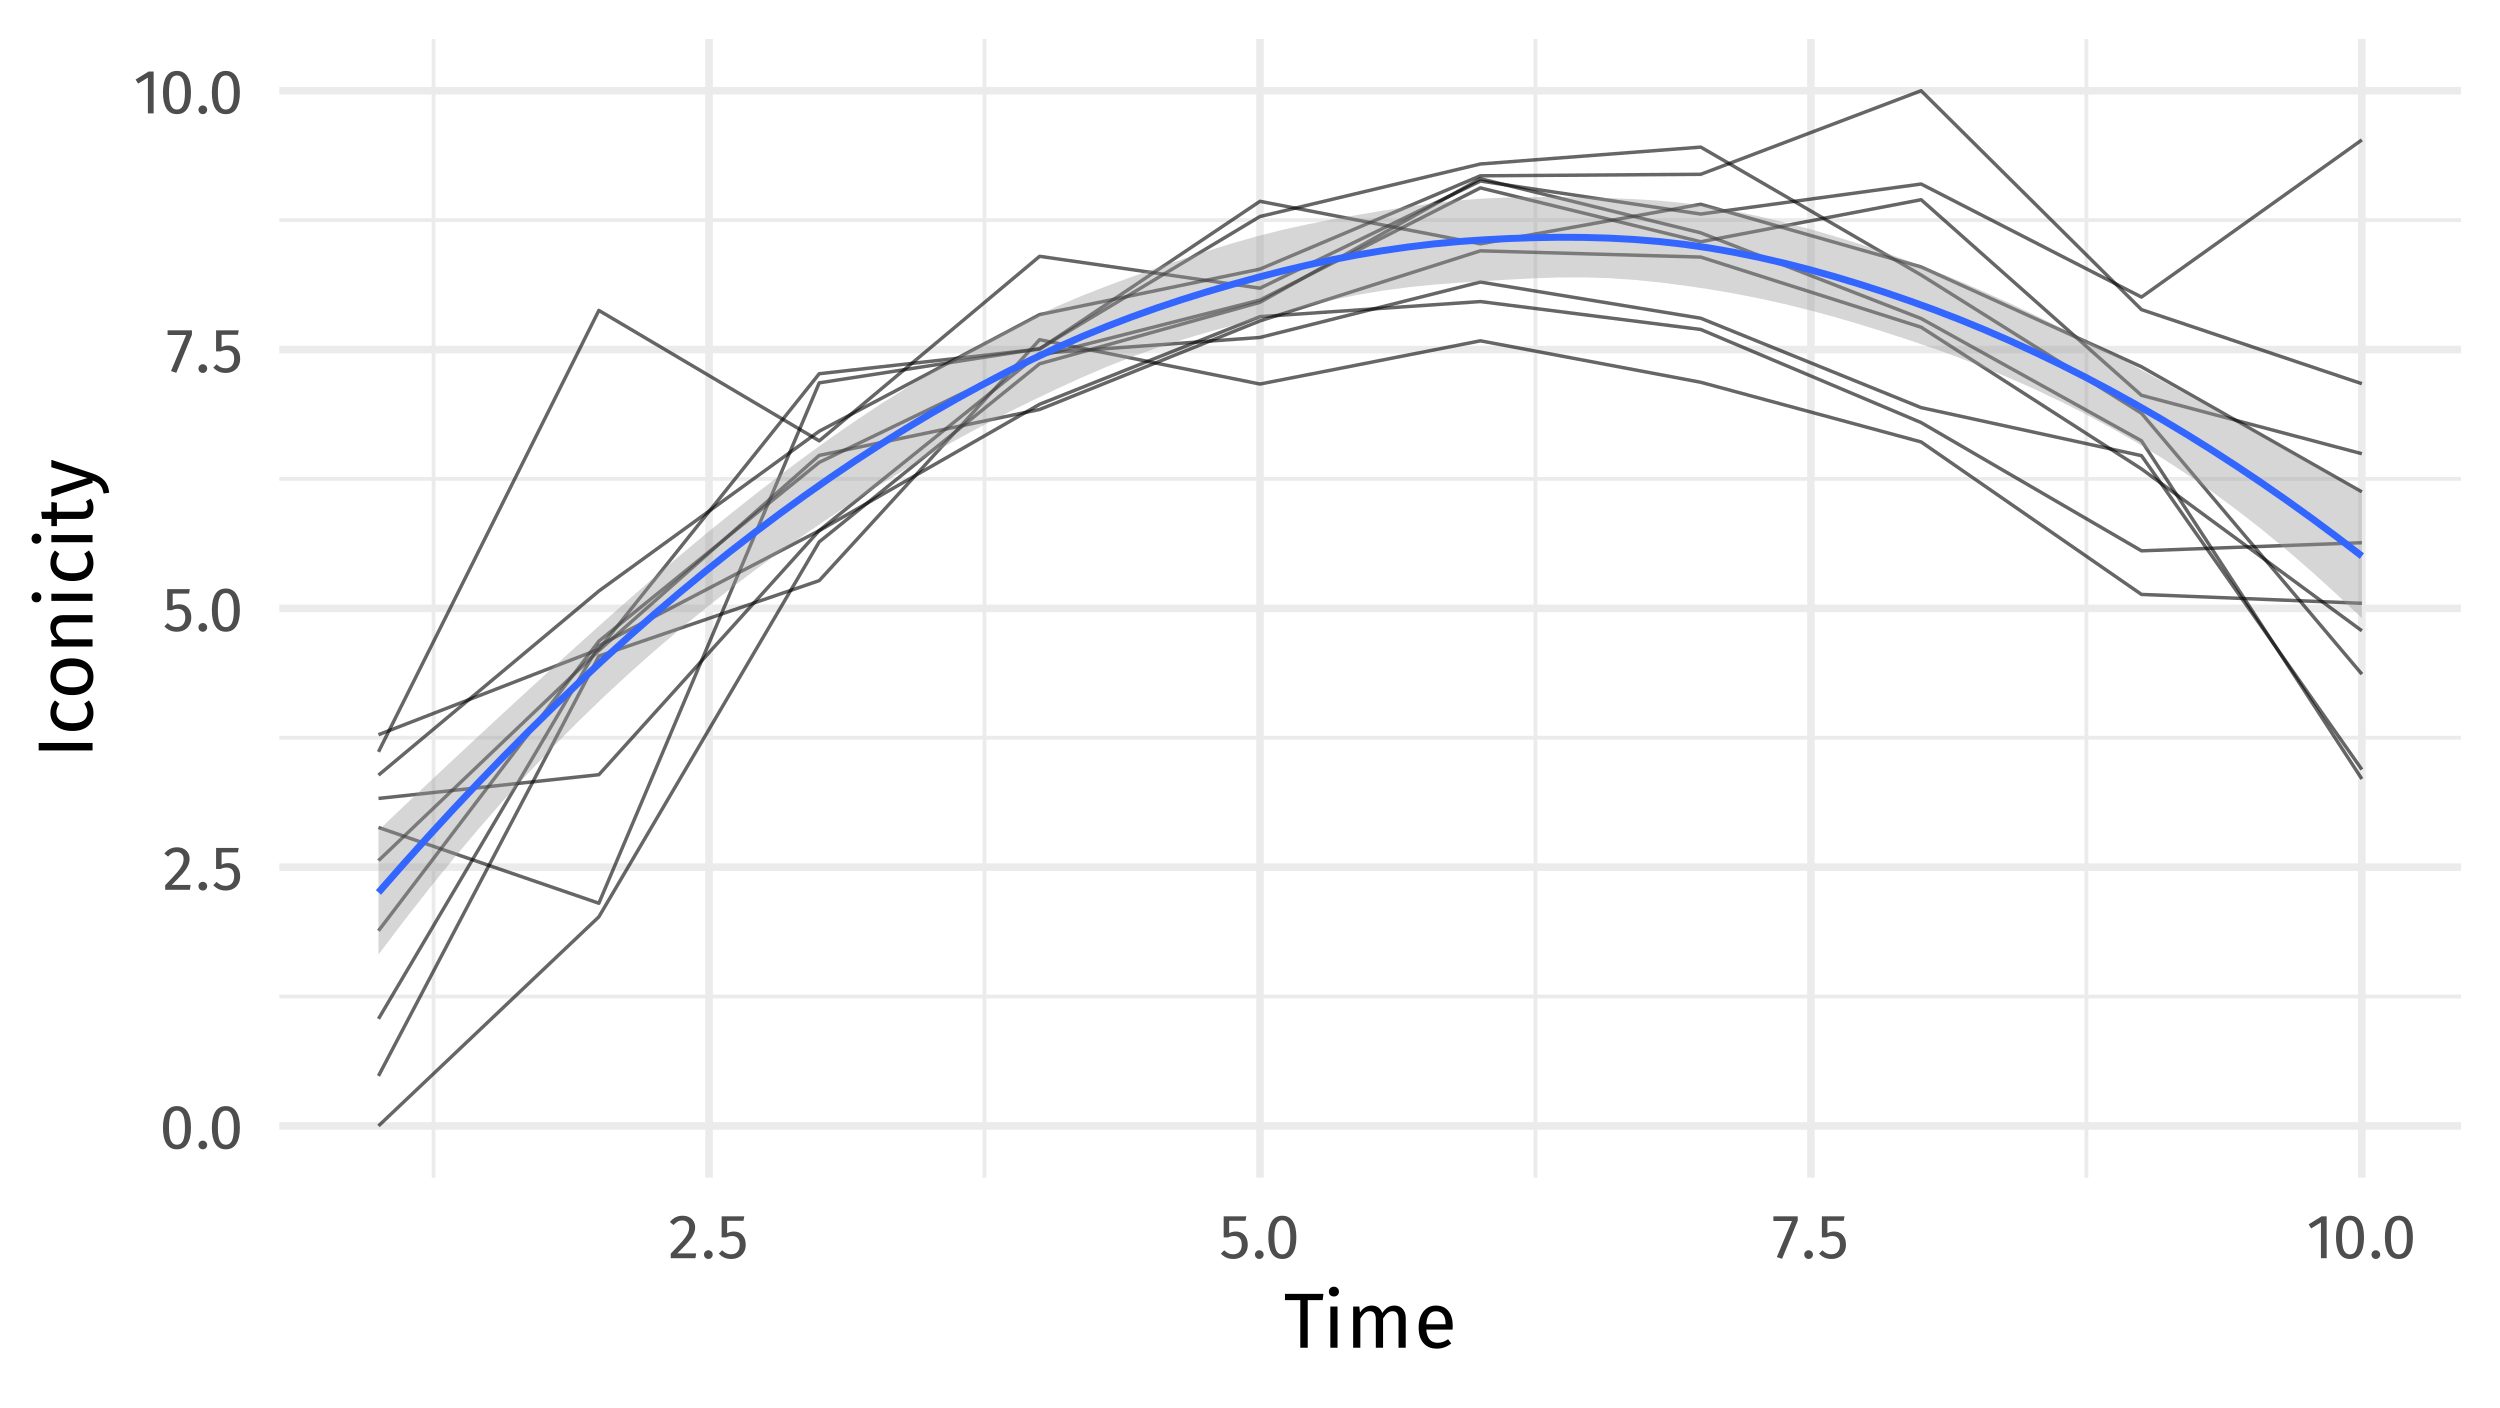 <?xml version="1.0" encoding="UTF-8"?>
<svg xmlns="http://www.w3.org/2000/svg" xmlns:xlink="http://www.w3.org/1999/xlink" width="767pt" height="432pt" viewBox="0 0 767 432" version="1.1">
<defs>
<g>
<symbol overflow="visible" id="glyph0-0">
<path style="stroke:none;" d="M 10.422 -20.156 L 10.422 6.719 L 2.359 6.719 L 2.359 -20.156 Z M 9.391 -19.172 L 3.422 -19.172 L 3.422 5.719 L 9.391 5.719 Z M 6.219 -8.656 C 6.988 -8.656 7.535 -8.453 7.859 -8.047 C 8.191 -7.641 8.359 -7.109 8.359 -6.453 C 8.359 -5.773 8.211 -5.25 7.922 -4.875 C 7.629 -4.508 7.164 -4.281 6.531 -4.188 L 6.531 -3.328 C 6.531 -3.18 6.477 -3.066 6.375 -2.984 C 6.281 -2.898 6.172 -2.859 6.047 -2.859 C 5.922 -2.859 5.805 -2.898 5.703 -2.984 C 5.609 -3.066 5.562 -3.18 5.562 -3.328 L 5.562 -4.938 C 6.25 -4.977 6.711 -5.102 6.953 -5.312 C 7.191 -5.52 7.312 -5.883 7.312 -6.406 C 7.312 -6.832 7.227 -7.16 7.062 -7.391 C 6.895 -7.617 6.586 -7.734 6.141 -7.734 C 5.773 -7.734 5.441 -7.664 5.141 -7.531 C 5.047 -7.488 4.961 -7.469 4.891 -7.469 C 4.754 -7.469 4.645 -7.508 4.562 -7.594 C 4.477 -7.676 4.438 -7.781 4.438 -7.906 C 4.438 -8.156 4.625 -8.344 5 -8.469 C 5.375 -8.594 5.781 -8.656 6.219 -8.656 Z M 6.047 -2.297 C 6.242 -2.297 6.406 -2.234 6.531 -2.109 C 6.656 -1.984 6.719 -1.82 6.719 -1.625 C 6.719 -1.426 6.656 -1.258 6.531 -1.125 C 6.406 -0.988 6.242 -0.922 6.047 -0.922 C 5.859 -0.922 5.695 -0.988 5.562 -1.125 C 5.438 -1.258 5.375 -1.426 5.375 -1.625 C 5.375 -1.82 5.438 -1.984 5.562 -2.109 C 5.695 -2.234 5.859 -2.297 6.047 -2.297 Z M 6.047 -2.297 "/>
</symbol>
<symbol overflow="visible" id="glyph0-1">
<path style="stroke:none;" d="M 5.359 -13.031 C 6.773 -13.031 7.844 -12.461 8.562 -11.328 C 9.289 -10.203 9.656 -8.562 9.656 -6.406 C 9.656 -4.258 9.289 -2.613 8.562 -1.469 C 7.844 -0.332 6.773 0.234 5.359 0.234 C 3.93 0.234 2.859 -0.332 2.141 -1.469 C 1.422 -2.613 1.062 -4.258 1.062 -6.406 C 1.062 -8.562 1.422 -10.203 2.141 -11.328 C 2.859 -12.461 3.93 -13.031 5.359 -13.031 Z M 5.359 -11.641 C 4.523 -11.641 3.906 -11.227 3.5 -10.406 C 3.102 -9.582 2.906 -8.25 2.906 -6.406 C 2.906 -4.57 3.102 -3.238 3.5 -2.406 C 3.906 -1.582 4.523 -1.172 5.359 -1.172 C 6.18 -1.172 6.797 -1.582 7.203 -2.406 C 7.609 -3.238 7.812 -4.57 7.812 -6.406 C 7.812 -8.238 7.609 -9.566 7.203 -10.391 C 6.797 -11.223 6.18 -11.641 5.359 -11.641 Z M 5.359 -11.641 "/>
</symbol>
<symbol overflow="visible" id="glyph0-2">
<path style="stroke:none;" d="M 2.281 -2.438 C 2.664 -2.438 2.984 -2.305 3.234 -2.047 C 3.492 -1.797 3.625 -1.484 3.625 -1.109 C 3.625 -0.742 3.492 -0.426 3.234 -0.156 C 2.984 0.102 2.664 0.234 2.281 0.234 C 1.914 0.234 1.602 0.102 1.344 -0.156 C 1.082 -0.426 0.953 -0.742 0.953 -1.109 C 0.953 -1.484 1.082 -1.797 1.344 -2.047 C 1.602 -2.305 1.914 -2.438 2.281 -2.438 Z M 2.281 -2.438 "/>
</symbol>
<symbol overflow="visible" id="glyph0-3">
<path style="stroke:none;" d="M 4.375 -13.031 C 5.145 -13.031 5.82 -12.879 6.406 -12.578 C 6.988 -12.273 7.438 -11.852 7.75 -11.312 C 8.07 -10.781 8.234 -10.188 8.234 -9.531 C 8.234 -8.75 8.055 -8 7.703 -7.281 C 7.359 -6.562 6.82 -5.785 6.094 -4.953 C 5.363 -4.117 4.254 -2.961 2.766 -1.484 L 8.547 -1.484 L 8.328 0 L 0.75 0 L 0.75 -1.406 C 2.469 -3.188 3.68 -4.488 4.391 -5.312 C 5.109 -6.133 5.617 -6.852 5.922 -7.469 C 6.234 -8.082 6.391 -8.742 6.391 -9.453 C 6.391 -10.117 6.195 -10.641 5.812 -11.016 C 5.438 -11.391 4.926 -11.578 4.281 -11.578 C 3.758 -11.578 3.297 -11.469 2.891 -11.25 C 2.492 -11.031 2.07 -10.672 1.625 -10.172 L 0.484 -11.094 C 1.004 -11.75 1.582 -12.234 2.219 -12.547 C 2.863 -12.867 3.582 -13.031 4.375 -13.031 Z M 4.375 -13.031 "/>
</symbol>
<symbol overflow="visible" id="glyph0-4">
<path style="stroke:none;" d="M 8.062 -11.469 L 3.047 -11.469 L 3.047 -7.688 C 3.703 -8.02 4.391 -8.188 5.109 -8.188 C 6.211 -8.188 7.094 -7.82 7.75 -7.094 C 8.414 -6.375 8.75 -5.379 8.75 -4.109 C 8.75 -3.266 8.562 -2.508 8.188 -1.844 C 7.82 -1.188 7.301 -0.676 6.625 -0.312 C 5.957 0.051 5.18 0.234 4.297 0.234 C 3.516 0.234 2.816 0.098 2.203 -0.172 C 1.586 -0.453 1.02 -0.863 0.5 -1.406 L 1.531 -2.422 C 1.945 -2.016 2.367 -1.707 2.797 -1.5 C 3.234 -1.301 3.727 -1.203 4.281 -1.203 C 5.102 -1.203 5.742 -1.457 6.203 -1.969 C 6.672 -2.488 6.906 -3.211 6.906 -4.141 C 6.906 -5.078 6.691 -5.754 6.266 -6.172 C 5.848 -6.598 5.285 -6.812 4.578 -6.812 C 4.242 -6.812 3.93 -6.773 3.641 -6.703 C 3.359 -6.641 3.062 -6.531 2.75 -6.375 L 1.359 -6.375 L 1.359 -12.844 L 8.312 -12.844 Z M 8.062 -11.469 "/>
</symbol>
<symbol overflow="visible" id="glyph0-5">
<path style="stroke:none;" d="M 7.953 -12.844 L 7.953 -11.516 L 3.156 0.188 L 1.531 -0.344 L 6.172 -11.406 L 0.484 -11.406 L 0.484 -12.844 Z M 7.953 -12.844 "/>
</symbol>
<symbol overflow="visible" id="glyph0-6">
<path style="stroke:none;" d="M 6.203 -12.844 L 6.203 0 L 4.438 0 L 4.438 -10.969 L 1.438 -9.141 L 0.672 -10.391 L 4.641 -12.844 Z M 6.203 -12.844 "/>
</symbol>
<symbol overflow="visible" id="glyph1-0">
<path style="stroke:none;" d="M 13.031 -25.203 L 13.031 8.406 L 2.953 8.406 L 2.953 -25.203 Z M 11.734 -23.953 L 4.266 -23.953 L 4.266 7.156 L 11.734 7.156 Z M 7.781 -10.828 C 8.738 -10.828 9.422 -10.566 9.828 -10.047 C 10.234 -9.535 10.438 -8.875 10.438 -8.062 C 10.438 -7.219 10.254 -6.562 9.891 -6.094 C 9.535 -5.633 8.957 -5.348 8.156 -5.234 L 8.156 -4.156 C 8.156 -3.977 8.094 -3.836 7.969 -3.734 C 7.852 -3.629 7.719 -3.578 7.562 -3.578 C 7.395 -3.578 7.25 -3.629 7.125 -3.734 C 7.008 -3.836 6.953 -3.977 6.953 -4.156 L 6.953 -6.172 C 7.805 -6.211 8.383 -6.363 8.688 -6.625 C 8.988 -6.895 9.141 -7.359 9.141 -8.016 C 9.141 -8.547 9.035 -8.953 8.828 -9.234 C 8.617 -9.523 8.238 -9.672 7.688 -9.672 C 7.219 -9.672 6.801 -9.582 6.438 -9.406 C 6.301 -9.363 6.195 -9.344 6.125 -9.344 C 5.945 -9.344 5.805 -9.391 5.703 -9.484 C 5.598 -9.586 5.547 -9.723 5.547 -9.891 C 5.547 -10.191 5.781 -10.422 6.25 -10.578 C 6.719 -10.742 7.227 -10.828 7.781 -10.828 Z M 7.562 -2.875 C 7.801 -2.875 8 -2.797 8.156 -2.641 C 8.32 -2.484 8.406 -2.285 8.406 -2.047 C 8.406 -1.785 8.32 -1.57 8.156 -1.406 C 8 -1.238 7.801 -1.156 7.562 -1.156 C 7.32 -1.156 7.117 -1.238 6.953 -1.406 C 6.797 -1.57 6.719 -1.785 6.719 -2.047 C 6.719 -2.285 6.797 -2.484 6.953 -2.641 C 7.117 -2.797 7.32 -2.875 7.562 -2.875 Z M 7.562 -2.875 "/>
</symbol>
<symbol overflow="visible" id="glyph1-1">
<path style="stroke:none;" d="M 12.172 -16.531 L 11.922 -14.594 L 7.344 -14.594 L 7.344 0 L 5.062 0 L 5.062 -14.594 L 0.359 -14.594 L 0.359 -16.531 Z M 12.172 -16.531 "/>
</symbol>
<symbol overflow="visible" id="glyph1-2">
<path style="stroke:none;" d="M 4.484 -12.641 L 4.484 0 L 2.281 0 L 2.281 -12.641 Z M 3.359 -18.719 C 3.828 -18.719 4.203 -18.57 4.484 -18.281 C 4.773 -18 4.922 -17.641 4.922 -17.203 C 4.922 -16.773 4.773 -16.422 4.484 -16.141 C 4.203 -15.859 3.828 -15.719 3.359 -15.719 C 2.91 -15.719 2.539 -15.859 2.25 -16.141 C 1.969 -16.422 1.828 -16.773 1.828 -17.203 C 1.828 -17.641 1.969 -18 2.25 -18.281 C 2.539 -18.57 2.91 -18.719 3.359 -18.719 Z M 3.359 -18.719 "/>
</symbol>
<symbol overflow="visible" id="glyph1-3">
<path style="stroke:none;" d="M 14.969 -12.938 C 16.008 -12.938 16.844 -12.586 17.469 -11.891 C 18.094 -11.191 18.406 -10.254 18.406 -9.078 L 18.406 0 L 16.203 0 L 16.203 -8.766 C 16.203 -10.391 15.609 -11.203 14.422 -11.203 C 13.797 -11.203 13.266 -11.02 12.828 -10.656 C 12.398 -10.301 11.941 -9.738 11.453 -8.969 L 11.453 0 L 9.234 0 L 9.234 -8.766 C 9.234 -10.391 8.645 -11.203 7.469 -11.203 C 6.82 -11.203 6.281 -11.02 5.844 -10.656 C 5.414 -10.289 4.961 -9.727 4.484 -8.969 L 4.484 0 L 2.281 0 L 2.281 -12.641 L 4.172 -12.641 L 4.375 -10.797 C 5.312 -12.223 6.523 -12.938 8.016 -12.938 C 8.797 -12.938 9.461 -12.734 10.016 -12.328 C 10.566 -11.93 10.961 -11.375 11.203 -10.656 C 11.703 -11.395 12.25 -11.957 12.844 -12.344 C 13.445 -12.738 14.156 -12.938 14.969 -12.938 Z M 14.969 -12.938 "/>
</symbol>
<symbol overflow="visible" id="glyph1-4">
<path style="stroke:none;" d="M 11.828 -6.703 C 11.828 -6.328 11.812 -5.945 11.781 -5.562 L 3.719 -5.562 C 3.812 -4.176 4.16 -3.156 4.766 -2.5 C 5.379 -1.844 6.164 -1.516 7.125 -1.516 C 7.738 -1.516 8.301 -1.602 8.812 -1.781 C 9.32 -1.957 9.859 -2.234 10.422 -2.609 L 11.375 -1.297 C 10.031 -0.242 8.555 0.281 6.953 0.281 C 5.191 0.281 3.82 -0.289 2.844 -1.438 C 1.863 -2.594 1.375 -4.176 1.375 -6.188 C 1.375 -7.5 1.582 -8.66 2 -9.672 C 2.426 -10.691 3.035 -11.488 3.828 -12.062 C 4.617 -12.645 5.551 -12.938 6.625 -12.938 C 8.301 -12.938 9.586 -12.383 10.484 -11.281 C 11.379 -10.176 11.828 -8.648 11.828 -6.703 Z M 9.641 -7.344 C 9.641 -8.594 9.391 -9.547 8.891 -10.203 C 8.398 -10.859 7.66 -11.188 6.672 -11.188 C 4.859 -11.188 3.875 -9.859 3.719 -7.203 L 9.641 -7.203 Z M 9.641 -7.344 "/>
</symbol>
<symbol overflow="visible" id="glyph2-0">
<path style="stroke:none;" d="M -25.203 -13.031 L 8.406 -13.031 L 8.406 -2.953 L -25.203 -2.953 Z M -23.953 -11.734 L -23.953 -4.266 L 7.156 -4.266 L 7.156 -11.734 Z M -10.828 -7.781 C -10.828 -8.738 -10.566 -9.422 -10.047 -9.828 C -9.535 -10.234 -8.875 -10.438 -8.062 -10.438 C -7.219 -10.438 -6.562 -10.254 -6.094 -9.891 C -5.633 -9.535 -5.348 -8.957 -5.234 -8.156 L -4.156 -8.156 C -3.977 -8.156 -3.836 -8.094 -3.734 -7.969 C -3.629 -7.852 -3.578 -7.719 -3.578 -7.562 C -3.578 -7.395 -3.629 -7.25 -3.734 -7.125 C -3.836 -7.008 -3.977 -6.953 -4.156 -6.953 L -6.172 -6.953 C -6.211 -7.805 -6.363 -8.383 -6.625 -8.688 C -6.895 -8.988 -7.359 -9.141 -8.016 -9.141 C -8.547 -9.141 -8.953 -9.035 -9.234 -8.828 C -9.523 -8.617 -9.672 -8.238 -9.672 -7.688 C -9.672 -7.219 -9.582 -6.801 -9.406 -6.438 C -9.363 -6.301 -9.344 -6.195 -9.344 -6.125 C -9.344 -5.945 -9.391 -5.805 -9.484 -5.703 C -9.586 -5.598 -9.723 -5.547 -9.891 -5.547 C -10.191 -5.547 -10.422 -5.781 -10.578 -6.25 C -10.742 -6.719 -10.828 -7.227 -10.828 -7.781 Z M -2.875 -7.562 C -2.875 -7.801 -2.797 -8 -2.641 -8.156 C -2.484 -8.32 -2.285 -8.406 -2.047 -8.406 C -1.785 -8.406 -1.57 -8.32 -1.406 -8.156 C -1.238 -8 -1.156 -7.801 -1.156 -7.562 C -1.156 -7.32 -1.238 -7.117 -1.406 -6.953 C -1.57 -6.797 -1.785 -6.719 -2.047 -6.719 C -2.285 -6.719 -2.484 -6.797 -2.641 -6.953 C -2.797 -7.117 -2.875 -7.32 -2.875 -7.562 Z M -2.875 -7.562 "/>
</symbol>
<symbol overflow="visible" id="glyph2-1">
<path style="stroke:none;" d="M -16.531 -4.688 L 0 -4.688 L 0 -2.406 L -16.531 -2.406 Z M -16.531 -4.688 "/>
</symbol>
<symbol overflow="visible" id="glyph2-2">
<path style="stroke:none;" d="M -12.938 -6.891 C -12.938 -7.641 -12.828 -8.328 -12.609 -8.953 C -12.391 -9.578 -12.039 -10.176 -11.562 -10.75 L -10.172 -9.703 C -10.492 -9.254 -10.727 -8.816 -10.875 -8.391 C -11.031 -7.961 -11.109 -7.492 -11.109 -6.984 C -11.109 -5.961 -10.695 -5.164 -9.875 -4.594 C -9.062 -4.031 -7.859 -3.75 -6.266 -3.75 C -4.66 -3.75 -3.477 -4.023 -2.719 -4.578 C -1.957 -5.141 -1.578 -5.941 -1.578 -6.984 C -1.578 -7.484 -1.656 -7.938 -1.812 -8.344 C -1.969 -8.758 -2.211 -9.227 -2.547 -9.75 L -1.109 -10.75 C -0.18 -9.602 0.281 -8.316 0.281 -6.891 C 0.281 -5.172 -0.289 -3.82 -1.438 -2.844 C -2.594 -1.863 -4.188 -1.375 -6.219 -1.375 C -7.562 -1.375 -8.734 -1.598 -9.734 -2.047 C -10.742 -2.492 -11.531 -3.129 -12.094 -3.953 C -12.656 -4.773 -12.938 -5.754 -12.938 -6.891 Z M -12.938 -6.891 "/>
</symbol>
<symbol overflow="visible" id="glyph2-3">
<path style="stroke:none;" d="M -12.938 -7.031 C -12.938 -8.812 -12.344 -10.191 -11.156 -11.172 C -9.977 -12.148 -8.375 -12.641 -6.344 -12.641 C -5.031 -12.641 -3.875 -12.414 -2.875 -11.969 C -1.875 -11.52 -1.098 -10.875 -0.547 -10.031 C 0.004 -9.188 0.281 -8.18 0.281 -7.016 C 0.281 -5.234 -0.305 -3.848 -1.484 -2.859 C -2.672 -1.867 -4.281 -1.375 -6.312 -1.375 C -7.625 -1.375 -8.781 -1.598 -9.781 -2.047 C -10.781 -2.492 -11.555 -3.141 -12.109 -3.984 C -12.66 -4.828 -12.938 -5.844 -12.938 -7.031 Z M -11.156 -7.031 C -11.156 -4.844 -9.539 -3.75 -6.312 -3.75 C -3.094 -3.75 -1.484 -4.836 -1.484 -7.016 C -1.484 -9.18 -3.102 -10.266 -6.344 -10.266 C -9.551 -10.266 -11.156 -9.188 -11.156 -7.031 Z M -11.156 -7.031 "/>
</symbol>
<symbol overflow="visible" id="glyph2-4">
<path style="stroke:none;" d="M -12.938 -8.234 C -12.938 -9.379 -12.594 -10.273 -11.906 -10.922 C -11.219 -11.578 -10.273 -11.906 -9.078 -11.906 L 0 -11.906 L 0 -9.703 L -8.766 -9.703 C -9.66 -9.703 -10.289 -9.531 -10.656 -9.188 C -11.02 -8.852 -11.203 -8.359 -11.203 -7.703 C -11.203 -7.035 -11.008 -6.441 -10.625 -5.922 C -10.25 -5.41 -9.695 -4.93 -8.969 -4.484 L 0 -4.484 L 0 -2.281 L -12.641 -2.281 L -12.641 -4.172 L -10.781 -4.375 C -11.445 -4.82 -11.973 -5.375 -12.359 -6.031 C -12.742 -6.695 -12.938 -7.43 -12.938 -8.234 Z M -12.938 -8.234 "/>
</symbol>
<symbol overflow="visible" id="glyph2-5">
<path style="stroke:none;" d="M -12.641 -4.484 L 0 -4.484 L 0 -2.281 L -12.641 -2.281 Z M -18.719 -3.359 C -18.719 -3.828 -18.57 -4.203 -18.281 -4.484 C -18 -4.773 -17.641 -4.922 -17.203 -4.922 C -16.773 -4.922 -16.422 -4.773 -16.141 -4.484 C -15.859 -4.203 -15.719 -3.828 -15.719 -3.359 C -15.719 -2.91 -15.859 -2.539 -16.141 -2.25 C -16.422 -1.969 -16.773 -1.828 -17.203 -1.828 C -17.641 -1.828 -18 -1.969 -18.281 -2.25 C -18.57 -2.539 -18.719 -2.91 -18.719 -3.359 Z M -18.719 -3.359 "/>
</symbol>
<symbol overflow="visible" id="glyph2-6">
<path style="stroke:none;" d="M -0.578 -8.656 C -0.004 -7.832 0.281 -6.891 0.281 -5.828 C 0.281 -4.754 -0.023 -3.914 -0.641 -3.312 C -1.254 -2.719 -2.145 -2.422 -3.312 -2.422 L -10.938 -2.422 L -10.938 -0.219 L -12.641 -0.219 L -12.641 -2.422 L -15.5 -2.422 L -15.766 -4.625 L -12.641 -4.625 L -12.641 -7.625 L -10.938 -7.391 L -10.938 -4.625 L -3.406 -4.625 C -2.75 -4.625 -2.27 -4.738 -1.969 -4.969 C -1.676 -5.207 -1.531 -5.598 -1.531 -6.141 C -1.531 -6.641 -1.703 -7.203 -2.047 -7.828 Z M -0.578 -8.656 "/>
</symbol>
<symbol overflow="visible" id="glyph2-7">
<path style="stroke:none;" d="M 0.078 -7.344 C 1.547 -6.844 2.707 -6.148 3.562 -5.266 C 4.414 -4.379 4.93 -3.113 5.109 -1.469 L 3.391 -1.219 C 3.242 -2.051 3.035 -2.711 2.766 -3.203 C 2.492 -3.703 2.145 -4.098 1.719 -4.391 C 1.289 -4.691 0.719 -4.973 0 -5.234 L 0 -4.484 L -12.641 -0.234 L -12.641 -2.594 L -1.609 -5.969 L -12.641 -9.281 L -12.641 -11.562 Z M 0.078 -7.344 "/>
</symbol>
</g>
<clipPath id="clip1">
  <path d="M 85.691 305 L 755.043 305 L 755.043 307 L 85.691 307 Z M 85.691 305 "/>
</clipPath>
<clipPath id="clip2">
  <path d="M 85.691 225 L 755.043 225 L 755.043 227 L 85.691 227 Z M 85.691 225 "/>
</clipPath>
<clipPath id="clip3">
  <path d="M 85.691 146 L 755.043 146 L 755.043 148 L 85.691 148 Z M 85.691 146 "/>
</clipPath>
<clipPath id="clip4">
  <path d="M 85.691 66 L 755.043 66 L 755.043 69 L 85.691 69 Z M 85.691 66 "/>
</clipPath>
<clipPath id="clip5">
  <path d="M 132 11.957 L 134 11.957 L 134 361.309 L 132 361.309 Z M 132 11.957 "/>
</clipPath>
<clipPath id="clip6">
  <path d="M 301 11.957 L 303 11.957 L 303 361.309 L 301 361.309 Z M 301 11.957 "/>
</clipPath>
<clipPath id="clip7">
  <path d="M 470 11.957 L 472 11.957 L 472 361.309 L 470 361.309 Z M 470 11.957 "/>
</clipPath>
<clipPath id="clip8">
  <path d="M 639 11.957 L 641 11.957 L 641 361.309 L 639 361.309 Z M 639 11.957 "/>
</clipPath>
<clipPath id="clip9">
  <path d="M 85.691 344 L 755.043 344 L 755.043 347 L 85.691 347 Z M 85.691 344 "/>
</clipPath>
<clipPath id="clip10">
  <path d="M 85.691 264 L 755.043 264 L 755.043 268 L 85.691 268 Z M 85.691 264 "/>
</clipPath>
<clipPath id="clip11">
  <path d="M 85.691 185 L 755.043 185 L 755.043 188 L 85.691 188 Z M 85.691 185 "/>
</clipPath>
<clipPath id="clip12">
  <path d="M 85.691 106 L 755.043 106 L 755.043 109 L 85.691 109 Z M 85.691 106 "/>
</clipPath>
<clipPath id="clip13">
  <path d="M 85.691 26 L 755.043 26 L 755.043 29 L 85.691 29 Z M 85.691 26 "/>
</clipPath>
<clipPath id="clip14">
  <path d="M 216 11.957 L 219 11.957 L 219 361.309 L 216 361.309 Z M 216 11.957 "/>
</clipPath>
<clipPath id="clip15">
  <path d="M 385 11.957 L 388 11.957 L 388 361.309 L 385 361.309 Z M 385 11.957 "/>
</clipPath>
<clipPath id="clip16">
  <path d="M 554 11.957 L 557 11.957 L 557 361.309 L 554 361.309 Z M 554 11.957 "/>
</clipPath>
<clipPath id="clip17">
  <path d="M 723 11.957 L 726 11.957 L 726 361.309 L 723 361.309 Z M 723 11.957 "/>
</clipPath>
</defs>
<g id="surface6">
<rect x="0" y="0" width="767" height="432" style="fill:rgb(100%,100%,100%);fill-opacity:1;stroke:none;"/>
<g clip-path="url(#clip1)" clip-rule="nonzero">
<path style="fill:none;stroke-width:1.164;stroke-linecap:butt;stroke-linejoin:round;stroke:rgb(92.157%,92.157%,92.157%);stroke-opacity:1;stroke-miterlimit:10;" d="M 85.691 305.73 L 755.043 305.73 "/>
</g>
<g clip-path="url(#clip2)" clip-rule="nonzero">
<path style="fill:none;stroke-width:1.164;stroke-linecap:butt;stroke-linejoin:round;stroke:rgb(92.157%,92.157%,92.157%);stroke-opacity:1;stroke-miterlimit:10;" d="M 85.691 226.332 L 755.043 226.332 "/>
</g>
<g clip-path="url(#clip3)" clip-rule="nonzero">
<path style="fill:none;stroke-width:1.164;stroke-linecap:butt;stroke-linejoin:round;stroke:rgb(92.157%,92.157%,92.157%);stroke-opacity:1;stroke-miterlimit:10;" d="M 85.691 146.934 L 755.043 146.934 "/>
</g>
<g clip-path="url(#clip4)" clip-rule="nonzero">
<path style="fill:none;stroke-width:1.164;stroke-linecap:butt;stroke-linejoin:round;stroke:rgb(92.157%,92.157%,92.157%);stroke-opacity:1;stroke-miterlimit:10;" d="M 85.691 67.535 L 755.043 67.535 "/>
</g>
<g clip-path="url(#clip5)" clip-rule="nonzero">
<path style="fill:none;stroke-width:1.164;stroke-linecap:butt;stroke-linejoin:round;stroke:rgb(92.157%,92.157%,92.157%);stroke-opacity:1;stroke-miterlimit:10;" d="M 133.02 361.309 L 133.02 11.957 "/>
</g>
<g clip-path="url(#clip6)" clip-rule="nonzero">
<path style="fill:none;stroke-width:1.164;stroke-linecap:butt;stroke-linejoin:round;stroke:rgb(92.157%,92.157%,92.157%);stroke-opacity:1;stroke-miterlimit:10;" d="M 302.047 361.309 L 302.047 11.957 "/>
</g>
<g clip-path="url(#clip7)" clip-rule="nonzero">
<path style="fill:none;stroke-width:1.164;stroke-linecap:butt;stroke-linejoin:round;stroke:rgb(92.157%,92.157%,92.157%);stroke-opacity:1;stroke-miterlimit:10;" d="M 471.078 361.309 L 471.078 11.957 "/>
</g>
<g clip-path="url(#clip8)" clip-rule="nonzero">
<path style="fill:none;stroke-width:1.164;stroke-linecap:butt;stroke-linejoin:round;stroke:rgb(92.157%,92.157%,92.157%);stroke-opacity:1;stroke-miterlimit:10;" d="M 640.105 361.309 L 640.105 11.957 "/>
</g>
<g clip-path="url(#clip9)" clip-rule="nonzero">
<path style="fill:none;stroke-width:2.328;stroke-linecap:butt;stroke-linejoin:round;stroke:rgb(92.157%,92.157%,92.157%);stroke-opacity:1;stroke-miterlimit:10;" d="M 85.691 345.43 L 755.043 345.43 "/>
</g>
<g clip-path="url(#clip10)" clip-rule="nonzero">
<path style="fill:none;stroke-width:2.328;stroke-linecap:butt;stroke-linejoin:round;stroke:rgb(92.157%,92.157%,92.157%);stroke-opacity:1;stroke-miterlimit:10;" d="M 85.691 266.031 L 755.043 266.031 "/>
</g>
<g clip-path="url(#clip11)" clip-rule="nonzero">
<path style="fill:none;stroke-width:2.328;stroke-linecap:butt;stroke-linejoin:round;stroke:rgb(92.157%,92.157%,92.157%);stroke-opacity:1;stroke-miterlimit:10;" d="M 85.691 186.633 L 755.043 186.633 "/>
</g>
<g clip-path="url(#clip12)" clip-rule="nonzero">
<path style="fill:none;stroke-width:2.328;stroke-linecap:butt;stroke-linejoin:round;stroke:rgb(92.157%,92.157%,92.157%);stroke-opacity:1;stroke-miterlimit:10;" d="M 85.691 107.234 L 755.043 107.234 "/>
</g>
<g clip-path="url(#clip13)" clip-rule="nonzero">
<path style="fill:none;stroke-width:2.328;stroke-linecap:butt;stroke-linejoin:round;stroke:rgb(92.157%,92.157%,92.157%);stroke-opacity:1;stroke-miterlimit:10;" d="M 85.691 27.836 L 755.043 27.836 "/>
</g>
<g clip-path="url(#clip14)" clip-rule="nonzero">
<path style="fill:none;stroke-width:2.328;stroke-linecap:butt;stroke-linejoin:round;stroke:rgb(92.157%,92.157%,92.157%);stroke-opacity:1;stroke-miterlimit:10;" d="M 217.535 361.309 L 217.535 11.957 "/>
</g>
<g clip-path="url(#clip15)" clip-rule="nonzero">
<path style="fill:none;stroke-width:2.328;stroke-linecap:butt;stroke-linejoin:round;stroke:rgb(92.157%,92.157%,92.157%);stroke-opacity:1;stroke-miterlimit:10;" d="M 386.562 361.309 L 386.562 11.957 "/>
</g>
<g clip-path="url(#clip16)" clip-rule="nonzero">
<path style="fill:none;stroke-width:2.328;stroke-linecap:butt;stroke-linejoin:round;stroke:rgb(92.157%,92.157%,92.157%);stroke-opacity:1;stroke-miterlimit:10;" d="M 555.59 361.309 L 555.59 11.957 "/>
</g>
<g clip-path="url(#clip17)" clip-rule="nonzero">
<path style="fill:none;stroke-width:2.328;stroke-linecap:butt;stroke-linejoin:round;stroke:rgb(92.157%,92.157%,92.157%);stroke-opacity:1;stroke-miterlimit:10;" d="M 724.621 361.309 L 724.621 11.957 "/>
</g>
<path style="fill:none;stroke-width:1.067;stroke-linecap:butt;stroke-linejoin:round;stroke:rgb(0%,0%,0%);stroke-opacity:0.6;stroke-miterlimit:10;" d="M 116.117 225.41 L 183.73 199.184 L 251.34 114.66 L 318.953 107.094 L 386.562 61.762 L 454.176 74.812 L 521.785 62.664 L 589.398 81.895 L 657.008 112.527 L 724.621 150.922 "/>
<path style="fill:none;stroke-width:1.067;stroke-linecap:butt;stroke-linejoin:round;stroke:rgb(0%,0%,0%);stroke-opacity:0.6;stroke-miterlimit:10;" d="M 116.117 285.562 L 183.73 196.711 L 251.34 141.855 L 318.953 109.234 L 386.562 92.047 L 454.176 57.645 L 521.785 74.172 L 589.398 61.273 L 657.008 121.285 L 724.621 139.203 "/>
<path style="fill:none;stroke-width:1.067;stroke-linecap:butt;stroke-linejoin:round;stroke:rgb(0%,0%,0%);stroke-opacity:0.6;stroke-miterlimit:10;" d="M 116.117 253.871 L 183.73 277.113 L 251.34 117.461 L 318.953 106.957 L 386.562 66.426 L 454.176 50.312 L 521.785 45.129 L 589.398 84.379 L 657.008 126.801 L 724.621 206.824 "/>
<path style="fill:none;stroke-width:1.067;stroke-linecap:butt;stroke-linejoin:round;stroke:rgb(0%,0%,0%);stroke-opacity:0.6;stroke-miterlimit:10;" d="M 116.117 345.43 L 183.73 281.289 L 251.34 166.242 L 318.953 111.605 L 386.562 92.746 L 454.176 54.828 L 521.785 71.434 L 589.398 97.727 L 657.008 135.242 L 724.621 238.992 "/>
<path style="fill:none;stroke-width:1.067;stroke-linecap:butt;stroke-linejoin:round;stroke:rgb(0%,0%,0%);stroke-opacity:0.6;stroke-miterlimit:10;" d="M 116.117 264.035 L 183.73 199.582 L 251.34 139.715 L 318.953 125.625 L 386.562 98.449 L 454.176 76.957 L 521.785 78.871 L 589.398 100.387 L 657.008 143.867 L 724.621 193.531 "/>
<path style="fill:none;stroke-width:1.067;stroke-linecap:butt;stroke-linejoin:round;stroke:rgb(0%,0%,0%);stroke-opacity:0.6;stroke-miterlimit:10;" d="M 116.117 230.672 L 183.73 95.234 L 251.34 135.254 L 318.953 78.637 L 386.562 88.418 L 454.176 55.543 L 521.785 65.676 L 589.398 56.453 L 657.008 91.145 L 724.621 42.922 "/>
<path style="fill:none;stroke-width:1.067;stroke-linecap:butt;stroke-linejoin:round;stroke:rgb(0%,0%,0%);stroke-opacity:0.6;stroke-miterlimit:10;" d="M 116.117 330.098 L 183.73 201.277 L 251.34 178.133 L 318.953 104.219 L 386.562 117.824 L 454.176 104.559 L 521.785 117.281 L 589.398 135.586 L 657.008 182.371 L 724.621 185.09 "/>
<path style="fill:none;stroke-width:1.067;stroke-linecap:butt;stroke-linejoin:round;stroke:rgb(0%,0%,0%);stroke-opacity:0.6;stroke-miterlimit:10;" d="M 116.117 244.957 L 183.73 237.676 L 251.34 162.777 L 318.953 108.426 L 386.562 103.531 L 454.176 86.535 L 521.785 97.637 L 589.398 125.062 L 657.008 139.801 L 724.621 236.094 "/>
<path style="fill:none;stroke-width:1.067;stroke-linecap:butt;stroke-linejoin:round;stroke:rgb(0%,0%,0%);stroke-opacity:0.6;stroke-miterlimit:10;" d="M 116.117 237.812 L 183.73 181.324 L 251.34 132.297 L 318.953 96.516 L 386.562 82.559 L 454.176 53.934 L 521.785 53.473 L 589.398 27.836 L 657.008 94.984 L 724.621 117.727 "/>
<path style="fill:none;stroke-width:1.067;stroke-linecap:butt;stroke-linejoin:round;stroke:rgb(0%,0%,0%);stroke-opacity:0.6;stroke-miterlimit:10;" d="M 116.117 312.582 L 183.73 198.094 L 251.34 162.797 L 318.953 124.031 L 386.562 97.148 L 454.176 92.516 L 521.785 101.086 L 589.398 129.648 L 657.008 168.992 L 724.621 166.496 "/>
<path style=" stroke:none;fill-rule:nonzero;fill:rgb(60%,60%,60%);fill-opacity:0.4;" d="M 116.117 254.75 L 123.82 247.402 L 131.523 240.113 L 139.227 232.883 L 146.93 225.699 L 154.629 218.562 L 162.332 211.473 L 170.035 204.434 L 177.738 197.453 L 185.441 190.539 L 193.145 183.723 L 200.844 177.027 L 208.547 170.465 L 216.25 164.043 L 223.953 157.781 L 231.656 151.68 L 239.359 145.75 L 247.062 139.996 L 254.762 134.426 L 262.465 129.094 L 270.168 123.996 L 277.871 119.117 L 285.574 114.441 L 293.277 109.961 L 300.98 105.672 L 308.68 101.578 L 316.383 97.699 L 324.086 94.078 L 331.789 90.801 L 339.492 87.785 L 347.195 84.945 L 354.898 82.223 L 362.598 79.59 L 370.301 77.059 L 378.004 74.664 L 385.707 72.465 L 393.41 70.523 L 401.113 68.828 L 408.816 67.312 L 416.516 65.926 L 424.219 64.629 L 431.922 63.426 L 439.625 62.359 L 447.328 61.496 L 455.031 60.91 L 462.734 60.586 L 470.434 60.457 L 478.137 60.465 L 485.84 60.57 L 493.543 60.766 L 501.246 61.074 L 508.949 61.559 L 516.652 62.305 L 524.352 63.391 L 532.055 64.77 L 539.758 66.395 L 547.461 68.23 L 555.164 70.27 L 562.867 72.488 L 570.57 74.891 L 578.27 77.477 L 585.973 80.25 L 593.676 83.207 L 601.379 86.348 L 609.082 89.664 L 616.785 93.141 L 624.488 96.773 L 632.188 100.551 L 639.891 104.453 L 647.594 108.465 L 655.297 112.57 L 663 116.746 L 670.703 120.977 L 678.406 125.25 L 686.105 129.551 L 693.809 133.879 L 701.512 138.242 L 709.215 142.633 L 716.918 147.062 L 724.621 151.539 L 724.621 189.66 L 716.918 182.352 L 709.215 175.363 L 701.512 168.695 L 693.809 162.359 L 686.105 156.355 L 678.406 150.684 L 670.703 145.348 L 663 140.336 L 655.297 135.637 L 647.594 131.223 L 639.891 127.078 L 632.188 123.184 L 624.488 119.531 L 616.785 116.098 L 609.082 112.883 L 601.379 109.871 L 593.676 107.059 L 585.973 104.43 L 578.27 101.914 L 570.57 99.516 L 562.867 97.262 L 555.164 95.176 L 547.461 93.273 L 539.758 91.57 L 532.055 90.059 L 524.352 88.742 L 516.652 87.605 L 508.949 86.621 L 501.246 85.852 L 493.543 85.332 L 485.84 85.098 L 478.137 85.133 L 470.434 85.391 L 462.734 85.797 L 455.031 86.262 L 447.328 86.754 L 439.625 87.359 L 431.922 88.145 L 424.219 89.168 L 416.516 90.469 L 408.816 92.031 L 401.113 93.824 L 393.41 95.781 L 385.707 97.82 L 378.004 99.875 L 370.301 101.992 L 362.598 104.254 L 354.898 106.746 L 347.195 109.512 L 339.492 112.559 L 331.789 115.863 L 324.086 119.379 L 316.383 123.051 L 308.68 126.867 L 300.98 130.848 L 293.277 135.004 L 285.574 139.352 L 277.871 143.891 L 270.168 148.621 L 262.465 153.531 L 254.762 158.609 L 247.062 163.848 L 239.359 169.273 L 231.656 174.902 L 223.953 180.738 L 216.25 186.801 L 208.547 193.098 L 200.844 199.652 L 193.145 206.48 L 185.441 213.602 L 177.738 221.039 L 170.035 228.805 L 162.332 236.914 L 154.629 245.367 L 146.93 254.176 L 139.227 263.336 L 131.523 272.84 L 123.82 282.684 L 116.117 292.863 Z M 116.117 254.75 "/>
<path style="fill:none;stroke-width:2.134;stroke-linecap:butt;stroke-linejoin:round;stroke:rgb(20%,40%,100%);stroke-opacity:1;stroke-miterlimit:10;" d="M 116.117 273.809 L 123.82 265.043 L 131.523 256.477 L 139.227 248.109 L 146.93 239.938 L 154.629 231.965 L 162.332 224.195 L 170.035 216.621 L 177.738 209.246 L 185.441 202.07 L 193.145 195.102 L 200.844 188.34 L 208.547 181.781 L 216.25 175.422 L 223.953 169.258 L 231.656 163.289 L 239.359 157.512 L 247.062 151.922 L 254.762 146.52 L 262.465 141.312 L 270.168 136.309 L 277.871 131.504 L 285.574 126.898 L 293.277 122.48 L 300.98 118.258 L 308.68 114.223 L 316.383 110.375 L 324.086 106.73 L 331.789 103.332 L 339.492 100.172 L 347.195 97.227 L 354.898 94.484 L 362.598 91.922 L 370.301 89.523 L 378.004 87.27 L 385.707 85.145 L 393.41 83.152 L 401.113 81.328 L 408.816 79.672 L 416.516 78.195 L 424.219 76.898 L 431.922 75.785 L 439.625 74.859 L 447.328 74.125 L 455.031 73.586 L 462.734 73.191 L 470.434 72.922 L 478.137 72.797 L 485.84 72.836 L 493.543 73.051 L 501.246 73.461 L 508.949 74.09 L 516.652 74.953 L 524.352 76.066 L 532.055 77.414 L 539.758 78.98 L 547.461 80.754 L 555.164 82.723 L 562.867 84.875 L 570.57 87.203 L 578.27 89.695 L 585.973 92.34 L 593.676 95.133 L 601.379 98.109 L 609.082 101.273 L 616.785 104.621 L 624.488 108.152 L 632.188 111.867 L 639.891 115.766 L 647.594 119.844 L 655.297 124.102 L 663 128.543 L 670.703 133.164 L 678.406 137.965 L 686.105 142.953 L 693.809 148.121 L 701.512 153.469 L 709.215 158.996 L 716.918 164.707 L 724.621 170.602 "/>
<g style="fill:rgb(30.196%,30.196%,30.196%);fill-opacity:1;">
  <use xlink:href="#glyph0-1" x="48.934" y="352.381"/>
  <use xlink:href="#glyph0-2" x="59.934" y="352.381"/>
  <use xlink:href="#glyph0-1" x="63.934" y="352.381"/>
</g>
<g style="fill:rgb(30.196%,30.196%,30.196%);fill-opacity:1;">
  <use xlink:href="#glyph0-3" x="49.934" y="272.982"/>
  <use xlink:href="#glyph0-2" x="59.934" y="272.982"/>
  <use xlink:href="#glyph0-4" x="64.934" y="272.982"/>
</g>
<g style="fill:rgb(30.196%,30.196%,30.196%);fill-opacity:1;">
  <use xlink:href="#glyph0-4" x="49.934" y="193.584"/>
  <use xlink:href="#glyph0-2" x="59.934" y="193.584"/>
  <use xlink:href="#glyph0-1" x="63.934" y="193.584"/>
</g>
<g style="fill:rgb(30.196%,30.196%,30.196%);fill-opacity:1;">
  <use xlink:href="#glyph0-5" x="50.934" y="114.186"/>
  <use xlink:href="#glyph0-2" x="59.934" y="114.186"/>
  <use xlink:href="#glyph0-4" x="64.934" y="114.186"/>
</g>
<g style="fill:rgb(30.196%,30.196%,30.196%);fill-opacity:1;">
  <use xlink:href="#glyph0-6" x="40.934" y="34.787"/>
  <use xlink:href="#glyph0-1" x="48.934" y="34.787"/>
  <use xlink:href="#glyph0-2" x="59.934" y="34.787"/>
  <use xlink:href="#glyph0-1" x="63.934" y="34.787"/>
</g>
<g style="fill:rgb(30.196%,30.196%,30.196%);fill-opacity:1;">
  <use xlink:href="#glyph0-3" x="205.035" y="386.018"/>
  <use xlink:href="#glyph0-2" x="215.035" y="386.018"/>
  <use xlink:href="#glyph0-4" x="220.035" y="386.018"/>
</g>
<g style="fill:rgb(30.196%,30.196%,30.196%);fill-opacity:1;">
  <use xlink:href="#glyph0-4" x="374.062" y="386.018"/>
  <use xlink:href="#glyph0-2" x="384.062" y="386.018"/>
  <use xlink:href="#glyph0-1" x="388.062" y="386.018"/>
</g>
<g style="fill:rgb(30.196%,30.196%,30.196%);fill-opacity:1;">
  <use xlink:href="#glyph0-5" x="543.59" y="386.018"/>
  <use xlink:href="#glyph0-2" x="552.59" y="386.018"/>
  <use xlink:href="#glyph0-4" x="557.59" y="386.018"/>
</g>
<g style="fill:rgb(30.196%,30.196%,30.196%);fill-opacity:1;">
  <use xlink:href="#glyph0-6" x="707.621" y="386.018"/>
  <use xlink:href="#glyph0-1" x="715.621" y="386.018"/>
  <use xlink:href="#glyph0-2" x="726.621" y="386.018"/>
  <use xlink:href="#glyph0-1" x="730.621" y="386.018"/>
</g>
<g style="fill:rgb(0%,0%,0%);fill-opacity:1;">
  <use xlink:href="#glyph1-1" x="393.867" y="413.483"/>
  <use xlink:href="#glyph1-2" x="405.867" y="413.483"/>
  <use xlink:href="#glyph1-3" x="412.867" y="413.483"/>
  <use xlink:href="#glyph1-4" x="433.867" y="413.483"/>
</g>
<g style="fill:rgb(0%,0%,0%);fill-opacity:1;">
  <use xlink:href="#glyph2-1" x="28.397" y="232.633"/>
  <use xlink:href="#glyph2-2" x="28.397" y="225.633"/>
  <use xlink:href="#glyph2-3" x="28.397" y="214.633"/>
  <use xlink:href="#glyph2-4" x="28.397" y="200.633"/>
  <use xlink:href="#glyph2-5" x="28.397" y="186.633"/>
  <use xlink:href="#glyph2-2" x="28.397" y="179.633"/>
  <use xlink:href="#glyph2-5" x="28.397" y="168.633"/>
  <use xlink:href="#glyph2-6" x="28.397" y="161.633"/>
  <use xlink:href="#glyph2-7" x="28.397" y="152.633"/>
</g>
</g>
</svg>
